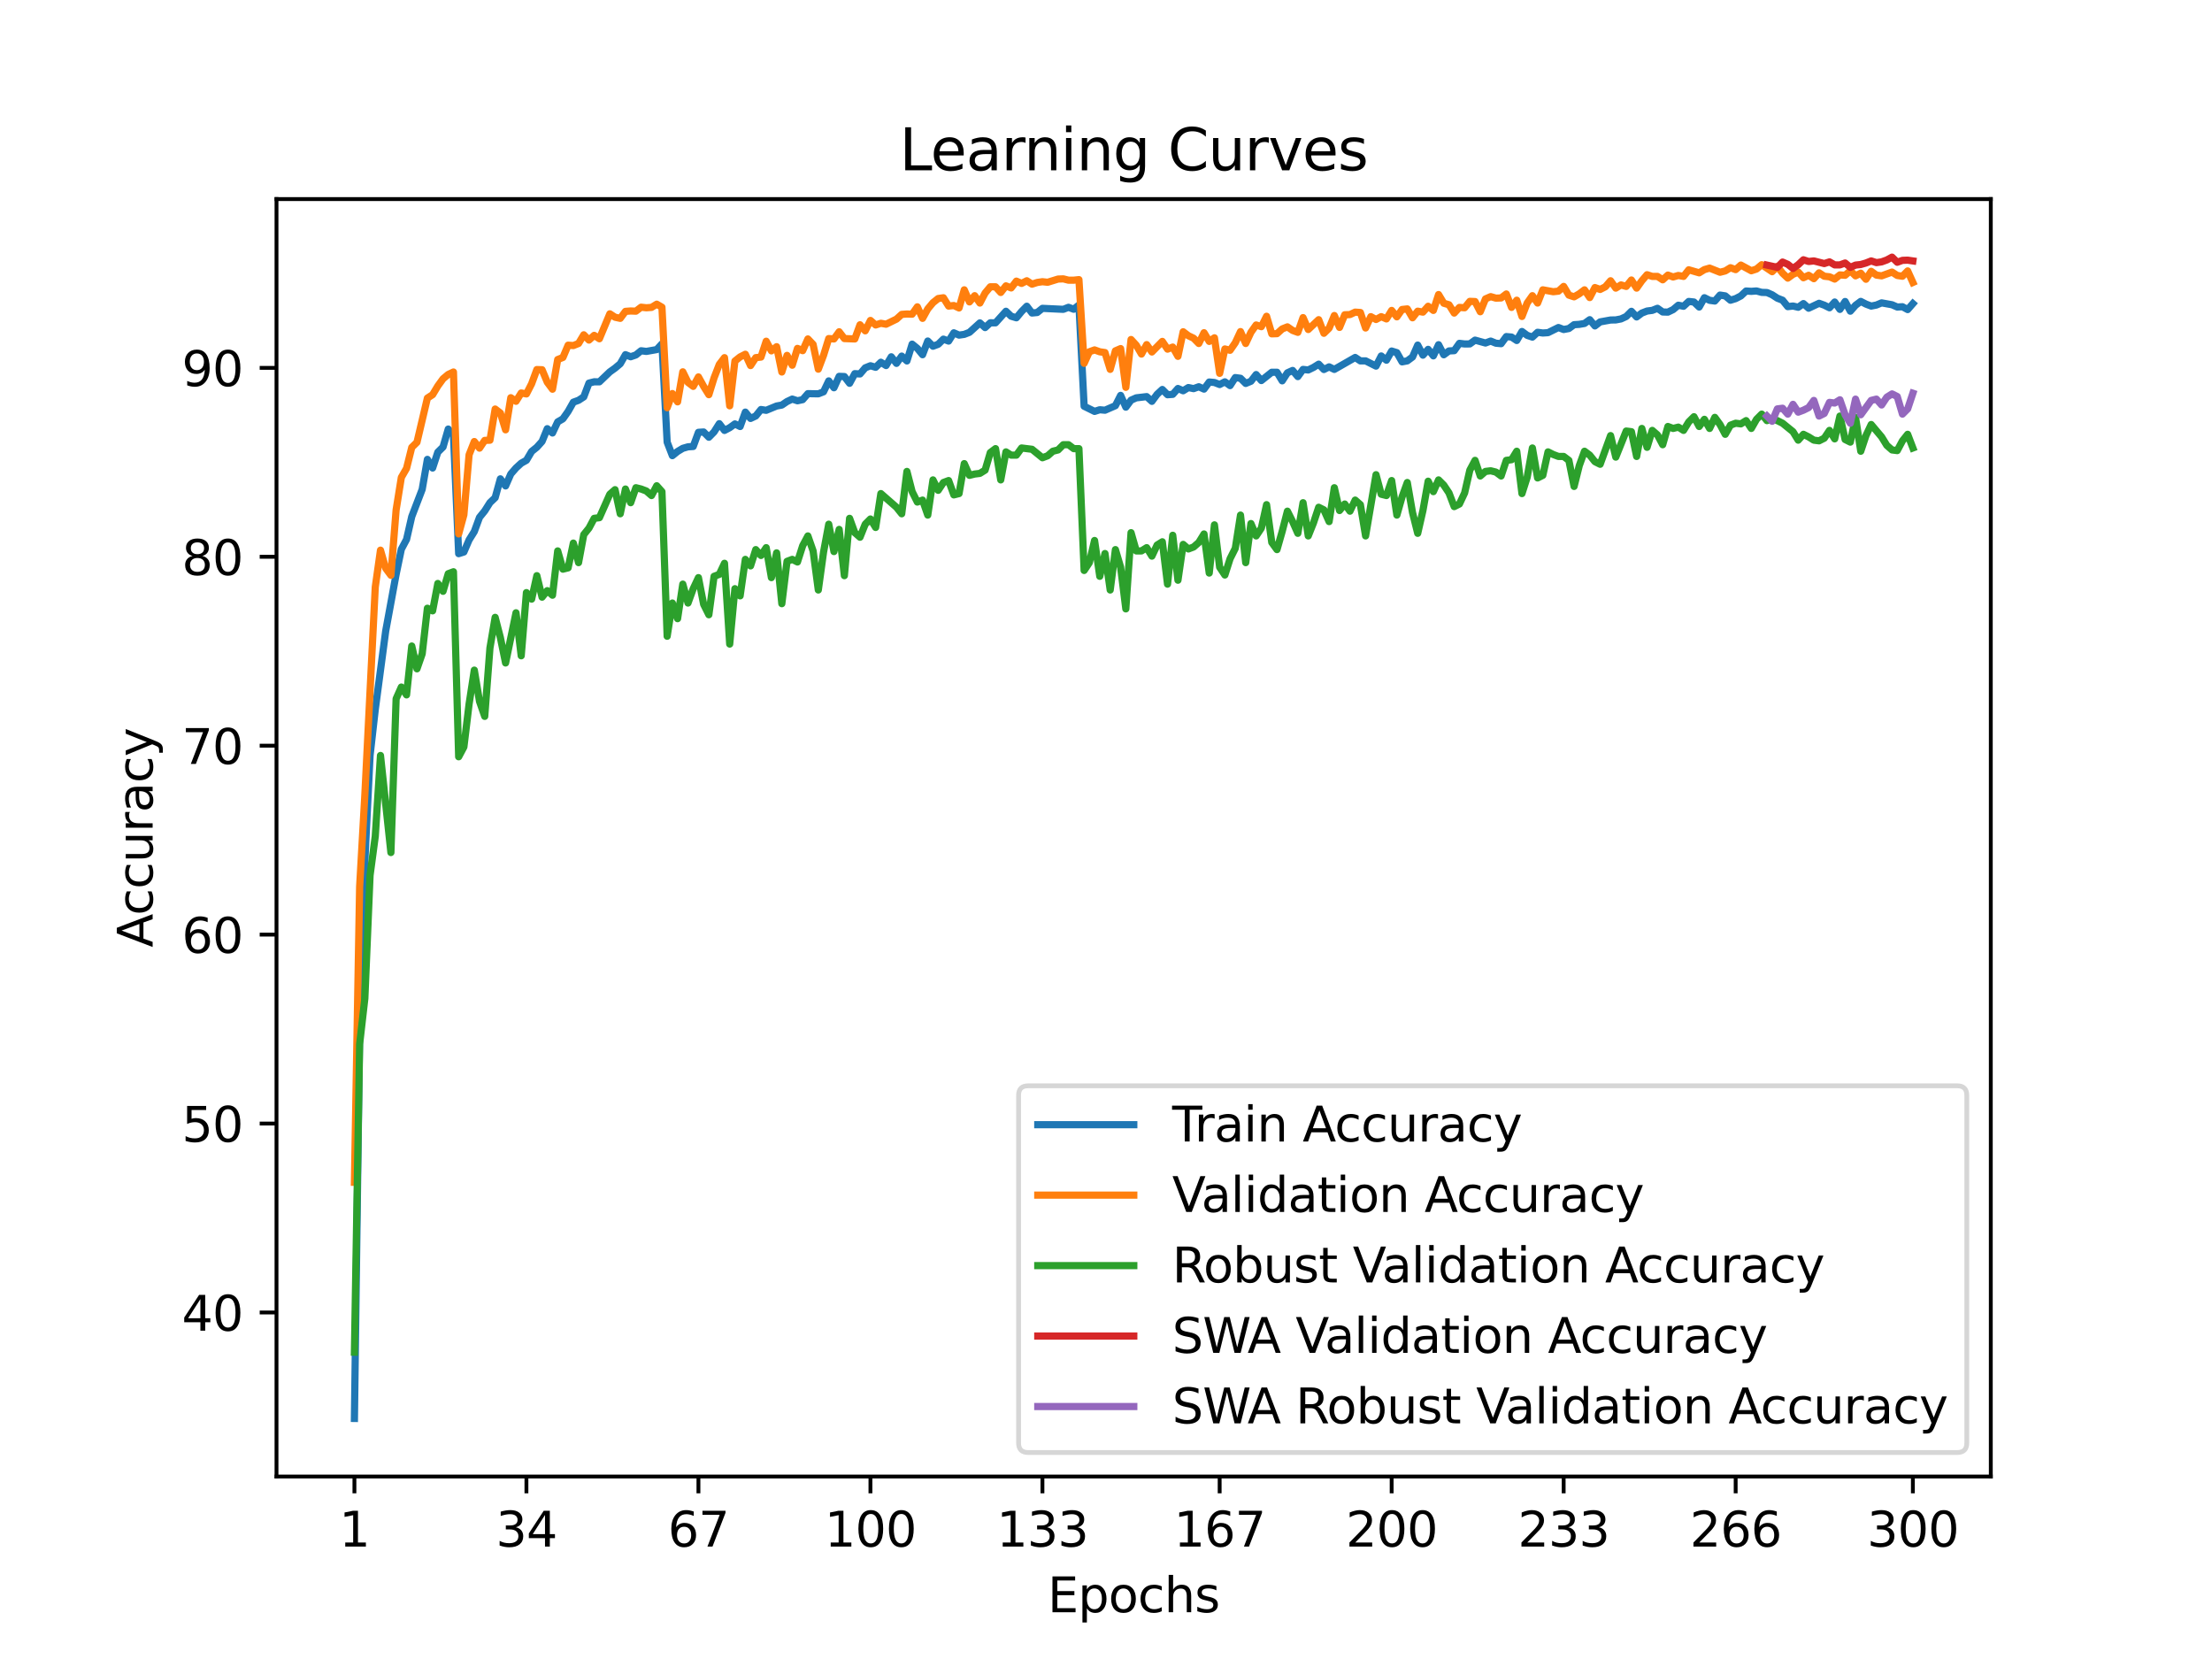 <?xml version="1.0" encoding="utf-8" standalone="no"?>
<!DOCTYPE svg PUBLIC "-//W3C//DTD SVG 1.1//EN"
  "http://www.w3.org/Graphics/SVG/1.1/DTD/svg11.dtd">
<svg xmlns:xlink="http://www.w3.org/1999/xlink" width="460.8pt" height="345.6pt" viewBox="0 0 460.8 345.6" xmlns="http://www.w3.org/2000/svg" version="1.1">
 <defs>
  <style type="text/css">*{stroke-linejoin: round; stroke-linecap: butt}</style>
 </defs>
 <g id="figure_1">
  <g id="patch_1">
   <path d="M 0 345.6 
L 460.8 345.6 
L 460.8 0 
L 0 0 
z
" style="fill: #ffffff"/>
  </g>
  <g id="axes_1">
   <g id="patch_2">
    <path d="M 57.6 307.584 
L 414.72 307.584 
L 414.72 41.472 
L 57.6 41.472 
z
" style="fill: #ffffff"/>
   </g>
   <g id="matplotlib.axis_1">
    <g id="xtick_1">
     <g id="line2d_1">
      <defs>
       <path id="m112cf4b54e" d="M 0 0 
L 0 3.5 
" style="stroke: #000000; stroke-width: 0.8"/>
      </defs>
      <g>
       <use xlink:href="#m112cf4b54e" x="73.833" y="307.584" style="stroke: #000000; stroke-width: 0.8"/>
      </g>
     </g>
     <g id="text_1">
      <!-- 1 -->
      <g transform="translate(70.651 322.182) scale(0.1 -0.1)">
       <defs>
        <path id="DejaVuSans-31" d="M 794 531 
L 1825 531 
L 1825 4091 
L 703 3866 
L 703 4441 
L 1819 4666 
L 2450 4666 
L 2450 531 
L 3481 531 
L 3481 0 
L 794 0 
L 794 531 
z
" transform="scale(0.016)"/>
       </defs>
       <use xlink:href="#DejaVuSans-31"/>
      </g>
     </g>
    </g>
    <g id="xtick_2">
     <g id="line2d_2">
      <g>
       <use xlink:href="#m112cf4b54e" x="109.664" y="307.584" style="stroke: #000000; stroke-width: 0.8"/>
      </g>
     </g>
     <g id="text_2">
      <!-- 34 -->
      <g transform="translate(103.302 322.182) scale(0.1 -0.1)">
       <defs>
        <path id="DejaVuSans-33" d="M 2597 2516 
Q 3050 2419 3304 2112 
Q 3559 1806 3559 1356 
Q 3559 666 3084 287 
Q 2609 -91 1734 -91 
Q 1441 -91 1130 -33 
Q 819 25 488 141 
L 488 750 
Q 750 597 1062 519 
Q 1375 441 1716 441 
Q 2309 441 2620 675 
Q 2931 909 2931 1356 
Q 2931 1769 2642 2001 
Q 2353 2234 1838 2234 
L 1294 2234 
L 1294 2753 
L 1863 2753 
Q 2328 2753 2575 2939 
Q 2822 3125 2822 3475 
Q 2822 3834 2567 4026 
Q 2313 4219 1838 4219 
Q 1578 4219 1281 4162 
Q 984 4106 628 3988 
L 628 4550 
Q 988 4650 1302 4700 
Q 1616 4750 1894 4750 
Q 2613 4750 3031 4423 
Q 3450 4097 3450 3541 
Q 3450 3153 3228 2886 
Q 3006 2619 2597 2516 
z
" transform="scale(0.016)"/>
        <path id="DejaVuSans-34" d="M 2419 4116 
L 825 1625 
L 2419 1625 
L 2419 4116 
z
M 2253 4666 
L 3047 4666 
L 3047 1625 
L 3713 1625 
L 3713 1100 
L 3047 1100 
L 3047 0 
L 2419 0 
L 2419 1100 
L 313 1100 
L 313 1709 
L 2253 4666 
z
" transform="scale(0.016)"/>
       </defs>
       <use xlink:href="#DejaVuSans-33"/>
       <use xlink:href="#DejaVuSans-34" x="63.623"/>
      </g>
     </g>
    </g>
    <g id="xtick_3">
     <g id="line2d_3">
      <g>
       <use xlink:href="#m112cf4b54e" x="145.496" y="307.584" style="stroke: #000000; stroke-width: 0.8"/>
      </g>
     </g>
     <g id="text_3">
      <!-- 67 -->
      <g transform="translate(139.133 322.182) scale(0.1 -0.1)">
       <defs>
        <path id="DejaVuSans-36" d="M 2113 2584 
Q 1688 2584 1439 2293 
Q 1191 2003 1191 1497 
Q 1191 994 1439 701 
Q 1688 409 2113 409 
Q 2538 409 2786 701 
Q 3034 994 3034 1497 
Q 3034 2003 2786 2293 
Q 2538 2584 2113 2584 
z
M 3366 4563 
L 3366 3988 
Q 3128 4100 2886 4159 
Q 2644 4219 2406 4219 
Q 1781 4219 1451 3797 
Q 1122 3375 1075 2522 
Q 1259 2794 1537 2939 
Q 1816 3084 2150 3084 
Q 2853 3084 3261 2657 
Q 3669 2231 3669 1497 
Q 3669 778 3244 343 
Q 2819 -91 2113 -91 
Q 1303 -91 875 529 
Q 447 1150 447 2328 
Q 447 3434 972 4092 
Q 1497 4750 2381 4750 
Q 2619 4750 2861 4703 
Q 3103 4656 3366 4563 
z
" transform="scale(0.016)"/>
        <path id="DejaVuSans-37" d="M 525 4666 
L 3525 4666 
L 3525 4397 
L 1831 0 
L 1172 0 
L 2766 4134 
L 525 4134 
L 525 4666 
z
" transform="scale(0.016)"/>
       </defs>
       <use xlink:href="#DejaVuSans-36"/>
       <use xlink:href="#DejaVuSans-37" x="63.623"/>
      </g>
     </g>
    </g>
    <g id="xtick_4">
     <g id="line2d_4">
      <g>
       <use xlink:href="#m112cf4b54e" x="181.327" y="307.584" style="stroke: #000000; stroke-width: 0.8"/>
      </g>
     </g>
     <g id="text_4">
      <!-- 100 -->
      <g transform="translate(171.783 322.182) scale(0.1 -0.1)">
       <defs>
        <path id="DejaVuSans-30" d="M 2034 4250 
Q 1547 4250 1301 3770 
Q 1056 3291 1056 2328 
Q 1056 1369 1301 889 
Q 1547 409 2034 409 
Q 2525 409 2770 889 
Q 3016 1369 3016 2328 
Q 3016 3291 2770 3770 
Q 2525 4250 2034 4250 
z
M 2034 4750 
Q 2819 4750 3233 4129 
Q 3647 3509 3647 2328 
Q 3647 1150 3233 529 
Q 2819 -91 2034 -91 
Q 1250 -91 836 529 
Q 422 1150 422 2328 
Q 422 3509 836 4129 
Q 1250 4750 2034 4750 
z
" transform="scale(0.016)"/>
       </defs>
       <use xlink:href="#DejaVuSans-31"/>
       <use xlink:href="#DejaVuSans-30" x="63.623"/>
       <use xlink:href="#DejaVuSans-30" x="127.246"/>
      </g>
     </g>
    </g>
    <g id="xtick_5">
     <g id="line2d_5">
      <g>
       <use xlink:href="#m112cf4b54e" x="217.158" y="307.584" style="stroke: #000000; stroke-width: 0.8"/>
      </g>
     </g>
     <g id="text_5">
      <!-- 133 -->
      <g transform="translate(207.615 322.182) scale(0.1 -0.1)">
       <use xlink:href="#DejaVuSans-31"/>
       <use xlink:href="#DejaVuSans-33" x="63.623"/>
       <use xlink:href="#DejaVuSans-33" x="127.246"/>
      </g>
     </g>
    </g>
    <g id="xtick_6">
     <g id="line2d_6">
      <g>
       <use xlink:href="#m112cf4b54e" x="254.076" y="307.584" style="stroke: #000000; stroke-width: 0.8"/>
      </g>
     </g>
     <g id="text_6">
      <!-- 167 -->
      <g transform="translate(244.532 322.182) scale(0.1 -0.1)">
       <use xlink:href="#DejaVuSans-31"/>
       <use xlink:href="#DejaVuSans-36" x="63.623"/>
       <use xlink:href="#DejaVuSans-37" x="127.246"/>
      </g>
     </g>
    </g>
    <g id="xtick_7">
     <g id="line2d_7">
      <g>
       <use xlink:href="#m112cf4b54e" x="289.907" y="307.584" style="stroke: #000000; stroke-width: 0.8"/>
      </g>
     </g>
     <g id="text_7">
      <!-- 200 -->
      <g transform="translate(280.363 322.182) scale(0.1 -0.1)">
       <defs>
        <path id="DejaVuSans-32" d="M 1228 531 
L 3431 531 
L 3431 0 
L 469 0 
L 469 531 
Q 828 903 1448 1529 
Q 2069 2156 2228 2338 
Q 2531 2678 2651 2914 
Q 2772 3150 2772 3378 
Q 2772 3750 2511 3984 
Q 2250 4219 1831 4219 
Q 1534 4219 1204 4116 
Q 875 4013 500 3803 
L 500 4441 
Q 881 4594 1212 4672 
Q 1544 4750 1819 4750 
Q 2544 4750 2975 4387 
Q 3406 4025 3406 3419 
Q 3406 3131 3298 2873 
Q 3191 2616 2906 2266 
Q 2828 2175 2409 1742 
Q 1991 1309 1228 531 
z
" transform="scale(0.016)"/>
       </defs>
       <use xlink:href="#DejaVuSans-32"/>
       <use xlink:href="#DejaVuSans-30" x="63.623"/>
       <use xlink:href="#DejaVuSans-30" x="127.246"/>
      </g>
     </g>
    </g>
    <g id="xtick_8">
     <g id="line2d_8">
      <g>
       <use xlink:href="#m112cf4b54e" x="325.739" y="307.584" style="stroke: #000000; stroke-width: 0.8"/>
      </g>
     </g>
     <g id="text_8">
      <!-- 233 -->
      <g transform="translate(316.195 322.182) scale(0.1 -0.1)">
       <use xlink:href="#DejaVuSans-32"/>
       <use xlink:href="#DejaVuSans-33" x="63.623"/>
       <use xlink:href="#DejaVuSans-33" x="127.246"/>
      </g>
     </g>
    </g>
    <g id="xtick_9">
     <g id="line2d_9">
      <g>
       <use xlink:href="#m112cf4b54e" x="361.57" y="307.584" style="stroke: #000000; stroke-width: 0.8"/>
      </g>
     </g>
     <g id="text_9">
      <!-- 266 -->
      <g transform="translate(352.026 322.182) scale(0.1 -0.1)">
       <use xlink:href="#DejaVuSans-32"/>
       <use xlink:href="#DejaVuSans-36" x="63.623"/>
       <use xlink:href="#DejaVuSans-36" x="127.246"/>
      </g>
     </g>
    </g>
    <g id="xtick_10">
     <g id="line2d_10">
      <g>
       <use xlink:href="#m112cf4b54e" x="398.487" y="307.584" style="stroke: #000000; stroke-width: 0.8"/>
      </g>
     </g>
     <g id="text_10">
      <!-- 300 -->
      <g transform="translate(388.944 322.182) scale(0.1 -0.1)">
       <use xlink:href="#DejaVuSans-33"/>
       <use xlink:href="#DejaVuSans-30" x="63.623"/>
       <use xlink:href="#DejaVuSans-30" x="127.246"/>
      </g>
     </g>
    </g>
    <g id="text_11">
     <!-- Epochs -->
     <g transform="translate(218.244 335.861) scale(0.1 -0.1)">
      <defs>
       <path id="DejaVuSans-45" d="M 628 4666 
L 3578 4666 
L 3578 4134 
L 1259 4134 
L 1259 2753 
L 3481 2753 
L 3481 2222 
L 1259 2222 
L 1259 531 
L 3634 531 
L 3634 0 
L 628 0 
L 628 4666 
z
" transform="scale(0.016)"/>
       <path id="DejaVuSans-70" d="M 1159 525 
L 1159 -1331 
L 581 -1331 
L 581 3500 
L 1159 3500 
L 1159 2969 
Q 1341 3281 1617 3432 
Q 1894 3584 2278 3584 
Q 2916 3584 3314 3078 
Q 3713 2572 3713 1747 
Q 3713 922 3314 415 
Q 2916 -91 2278 -91 
Q 1894 -91 1617 61 
Q 1341 213 1159 525 
z
M 3116 1747 
Q 3116 2381 2855 2742 
Q 2594 3103 2138 3103 
Q 1681 3103 1420 2742 
Q 1159 2381 1159 1747 
Q 1159 1113 1420 752 
Q 1681 391 2138 391 
Q 2594 391 2855 752 
Q 3116 1113 3116 1747 
z
" transform="scale(0.016)"/>
       <path id="DejaVuSans-6f" d="M 1959 3097 
Q 1497 3097 1228 2736 
Q 959 2375 959 1747 
Q 959 1119 1226 758 
Q 1494 397 1959 397 
Q 2419 397 2687 759 
Q 2956 1122 2956 1747 
Q 2956 2369 2687 2733 
Q 2419 3097 1959 3097 
z
M 1959 3584 
Q 2709 3584 3137 3096 
Q 3566 2609 3566 1747 
Q 3566 888 3137 398 
Q 2709 -91 1959 -91 
Q 1206 -91 779 398 
Q 353 888 353 1747 
Q 353 2609 779 3096 
Q 1206 3584 1959 3584 
z
" transform="scale(0.016)"/>
       <path id="DejaVuSans-63" d="M 3122 3366 
L 3122 2828 
Q 2878 2963 2633 3030 
Q 2388 3097 2138 3097 
Q 1578 3097 1268 2742 
Q 959 2388 959 1747 
Q 959 1106 1268 751 
Q 1578 397 2138 397 
Q 2388 397 2633 464 
Q 2878 531 3122 666 
L 3122 134 
Q 2881 22 2623 -34 
Q 2366 -91 2075 -91 
Q 1284 -91 818 406 
Q 353 903 353 1747 
Q 353 2603 823 3093 
Q 1294 3584 2113 3584 
Q 2378 3584 2631 3529 
Q 2884 3475 3122 3366 
z
" transform="scale(0.016)"/>
       <path id="DejaVuSans-68" d="M 3513 2113 
L 3513 0 
L 2938 0 
L 2938 2094 
Q 2938 2591 2744 2837 
Q 2550 3084 2163 3084 
Q 1697 3084 1428 2787 
Q 1159 2491 1159 1978 
L 1159 0 
L 581 0 
L 581 4863 
L 1159 4863 
L 1159 2956 
Q 1366 3272 1645 3428 
Q 1925 3584 2291 3584 
Q 2894 3584 3203 3211 
Q 3513 2838 3513 2113 
z
" transform="scale(0.016)"/>
       <path id="DejaVuSans-73" d="M 2834 3397 
L 2834 2853 
Q 2591 2978 2328 3040 
Q 2066 3103 1784 3103 
Q 1356 3103 1142 2972 
Q 928 2841 928 2578 
Q 928 2378 1081 2264 
Q 1234 2150 1697 2047 
L 1894 2003 
Q 2506 1872 2764 1633 
Q 3022 1394 3022 966 
Q 3022 478 2636 193 
Q 2250 -91 1575 -91 
Q 1294 -91 989 -36 
Q 684 19 347 128 
L 347 722 
Q 666 556 975 473 
Q 1284 391 1588 391 
Q 1994 391 2212 530 
Q 2431 669 2431 922 
Q 2431 1156 2273 1281 
Q 2116 1406 1581 1522 
L 1381 1569 
Q 847 1681 609 1914 
Q 372 2147 372 2553 
Q 372 3047 722 3315 
Q 1072 3584 1716 3584 
Q 2034 3584 2315 3537 
Q 2597 3491 2834 3397 
z
" transform="scale(0.016)"/>
      </defs>
      <use xlink:href="#DejaVuSans-45"/>
      <use xlink:href="#DejaVuSans-70" x="63.184"/>
      <use xlink:href="#DejaVuSans-6f" x="126.66"/>
      <use xlink:href="#DejaVuSans-63" x="187.842"/>
      <use xlink:href="#DejaVuSans-68" x="242.822"/>
      <use xlink:href="#DejaVuSans-73" x="306.201"/>
     </g>
    </g>
   </g>
   <g id="matplotlib.axis_2">
    <g id="ytick_1">
     <g id="line2d_11">
      <defs>
       <path id="m1702aba548" d="M 0 0 
L -3.5 0 
" style="stroke: #000000; stroke-width: 0.8"/>
      </defs>
      <g>
       <use xlink:href="#m1702aba548" x="57.6" y="273.409" style="stroke: #000000; stroke-width: 0.8"/>
      </g>
     </g>
     <g id="text_12">
      <!-- 40 -->
      <g transform="translate(37.875 277.209) scale(0.1 -0.1)">
       <use xlink:href="#DejaVuSans-34"/>
       <use xlink:href="#DejaVuSans-30" x="63.623"/>
      </g>
     </g>
    </g>
    <g id="ytick_2">
     <g id="line2d_12">
      <g>
       <use xlink:href="#m1702aba548" x="57.6" y="234.054" style="stroke: #000000; stroke-width: 0.8"/>
      </g>
     </g>
     <g id="text_13">
      <!-- 50 -->
      <g transform="translate(37.875 237.853) scale(0.1 -0.1)">
       <defs>
        <path id="DejaVuSans-35" d="M 691 4666 
L 3169 4666 
L 3169 4134 
L 1269 4134 
L 1269 2991 
Q 1406 3038 1543 3061 
Q 1681 3084 1819 3084 
Q 2600 3084 3056 2656 
Q 3513 2228 3513 1497 
Q 3513 744 3044 326 
Q 2575 -91 1722 -91 
Q 1428 -91 1123 -41 
Q 819 9 494 109 
L 494 744 
Q 775 591 1075 516 
Q 1375 441 1709 441 
Q 2250 441 2565 725 
Q 2881 1009 2881 1497 
Q 2881 1984 2565 2268 
Q 2250 2553 1709 2553 
Q 1456 2553 1204 2497 
Q 953 2441 691 2322 
L 691 4666 
z
" transform="scale(0.016)"/>
       </defs>
       <use xlink:href="#DejaVuSans-35"/>
       <use xlink:href="#DejaVuSans-30" x="63.623"/>
      </g>
     </g>
    </g>
    <g id="ytick_3">
     <g id="line2d_13">
      <g>
       <use xlink:href="#m1702aba548" x="57.6" y="194.698" style="stroke: #000000; stroke-width: 0.8"/>
      </g>
     </g>
     <g id="text_14">
      <!-- 60 -->
      <g transform="translate(37.875 198.497) scale(0.1 -0.1)">
       <use xlink:href="#DejaVuSans-36"/>
       <use xlink:href="#DejaVuSans-30" x="63.623"/>
      </g>
     </g>
    </g>
    <g id="ytick_4">
     <g id="line2d_14">
      <g>
       <use xlink:href="#m1702aba548" x="57.6" y="155.342" style="stroke: #000000; stroke-width: 0.8"/>
      </g>
     </g>
     <g id="text_15">
      <!-- 70 -->
      <g transform="translate(37.875 159.141) scale(0.1 -0.1)">
       <use xlink:href="#DejaVuSans-37"/>
       <use xlink:href="#DejaVuSans-30" x="63.623"/>
      </g>
     </g>
    </g>
    <g id="ytick_5">
     <g id="line2d_15">
      <g>
       <use xlink:href="#m1702aba548" x="57.6" y="115.986" style="stroke: #000000; stroke-width: 0.8"/>
      </g>
     </g>
     <g id="text_16">
      <!-- 80 -->
      <g transform="translate(37.875 119.785) scale(0.1 -0.1)">
       <defs>
        <path id="DejaVuSans-38" d="M 2034 2216 
Q 1584 2216 1326 1975 
Q 1069 1734 1069 1313 
Q 1069 891 1326 650 
Q 1584 409 2034 409 
Q 2484 409 2743 651 
Q 3003 894 3003 1313 
Q 3003 1734 2745 1975 
Q 2488 2216 2034 2216 
z
M 1403 2484 
Q 997 2584 770 2862 
Q 544 3141 544 3541 
Q 544 4100 942 4425 
Q 1341 4750 2034 4750 
Q 2731 4750 3128 4425 
Q 3525 4100 3525 3541 
Q 3525 3141 3298 2862 
Q 3072 2584 2669 2484 
Q 3125 2378 3379 2068 
Q 3634 1759 3634 1313 
Q 3634 634 3220 271 
Q 2806 -91 2034 -91 
Q 1263 -91 848 271 
Q 434 634 434 1313 
Q 434 1759 690 2068 
Q 947 2378 1403 2484 
z
M 1172 3481 
Q 1172 3119 1398 2916 
Q 1625 2713 2034 2713 
Q 2441 2713 2670 2916 
Q 2900 3119 2900 3481 
Q 2900 3844 2670 4047 
Q 2441 4250 2034 4250 
Q 1625 4250 1398 4047 
Q 1172 3844 1172 3481 
z
" transform="scale(0.016)"/>
       </defs>
       <use xlink:href="#DejaVuSans-38"/>
       <use xlink:href="#DejaVuSans-30" x="63.623"/>
      </g>
     </g>
    </g>
    <g id="ytick_6">
     <g id="line2d_16">
      <g>
       <use xlink:href="#m1702aba548" x="57.6" y="76.63" style="stroke: #000000; stroke-width: 0.8"/>
      </g>
     </g>
     <g id="text_17">
      <!-- 90 -->
      <g transform="translate(37.875 80.43) scale(0.1 -0.1)">
       <defs>
        <path id="DejaVuSans-39" d="M 703 97 
L 703 672 
Q 941 559 1184 500 
Q 1428 441 1663 441 
Q 2288 441 2617 861 
Q 2947 1281 2994 2138 
Q 2813 1869 2534 1725 
Q 2256 1581 1919 1581 
Q 1219 1581 811 2004 
Q 403 2428 403 3163 
Q 403 3881 828 4315 
Q 1253 4750 1959 4750 
Q 2769 4750 3195 4129 
Q 3622 3509 3622 2328 
Q 3622 1225 3098 567 
Q 2575 -91 1691 -91 
Q 1453 -91 1209 -44 
Q 966 3 703 97 
z
M 1959 2075 
Q 2384 2075 2632 2365 
Q 2881 2656 2881 3163 
Q 2881 3666 2632 3958 
Q 2384 4250 1959 4250 
Q 1534 4250 1286 3958 
Q 1038 3666 1038 3163 
Q 1038 2656 1286 2365 
Q 1534 2075 1959 2075 
z
" transform="scale(0.016)"/>
       </defs>
       <use xlink:href="#DejaVuSans-39"/>
       <use xlink:href="#DejaVuSans-30" x="63.623"/>
      </g>
     </g>
    </g>
    <g id="text_18">
     <!-- Accuracy -->
     <g transform="translate(31.795 197.356) rotate(-90) scale(0.1 -0.1)">
      <defs>
       <path id="DejaVuSans-41" d="M 2188 4044 
L 1331 1722 
L 3047 1722 
L 2188 4044 
z
M 1831 4666 
L 2547 4666 
L 4325 0 
L 3669 0 
L 3244 1197 
L 1141 1197 
L 716 0 
L 50 0 
L 1831 4666 
z
" transform="scale(0.016)"/>
       <path id="DejaVuSans-75" d="M 544 1381 
L 544 3500 
L 1119 3500 
L 1119 1403 
Q 1119 906 1312 657 
Q 1506 409 1894 409 
Q 2359 409 2629 706 
Q 2900 1003 2900 1516 
L 2900 3500 
L 3475 3500 
L 3475 0 
L 2900 0 
L 2900 538 
Q 2691 219 2414 64 
Q 2138 -91 1772 -91 
Q 1169 -91 856 284 
Q 544 659 544 1381 
z
M 1991 3584 
L 1991 3584 
z
" transform="scale(0.016)"/>
       <path id="DejaVuSans-72" d="M 2631 2963 
Q 2534 3019 2420 3045 
Q 2306 3072 2169 3072 
Q 1681 3072 1420 2755 
Q 1159 2438 1159 1844 
L 1159 0 
L 581 0 
L 581 3500 
L 1159 3500 
L 1159 2956 
Q 1341 3275 1631 3429 
Q 1922 3584 2338 3584 
Q 2397 3584 2469 3576 
Q 2541 3569 2628 3553 
L 2631 2963 
z
" transform="scale(0.016)"/>
       <path id="DejaVuSans-61" d="M 2194 1759 
Q 1497 1759 1228 1600 
Q 959 1441 959 1056 
Q 959 750 1161 570 
Q 1363 391 1709 391 
Q 2188 391 2477 730 
Q 2766 1069 2766 1631 
L 2766 1759 
L 2194 1759 
z
M 3341 1997 
L 3341 0 
L 2766 0 
L 2766 531 
Q 2569 213 2275 61 
Q 1981 -91 1556 -91 
Q 1019 -91 701 211 
Q 384 513 384 1019 
Q 384 1609 779 1909 
Q 1175 2209 1959 2209 
L 2766 2209 
L 2766 2266 
Q 2766 2663 2505 2880 
Q 2244 3097 1772 3097 
Q 1472 3097 1187 3025 
Q 903 2953 641 2809 
L 641 3341 
Q 956 3463 1253 3523 
Q 1550 3584 1831 3584 
Q 2591 3584 2966 3190 
Q 3341 2797 3341 1997 
z
" transform="scale(0.016)"/>
       <path id="DejaVuSans-79" d="M 2059 -325 
Q 1816 -950 1584 -1140 
Q 1353 -1331 966 -1331 
L 506 -1331 
L 506 -850 
L 844 -850 
Q 1081 -850 1212 -737 
Q 1344 -625 1503 -206 
L 1606 56 
L 191 3500 
L 800 3500 
L 1894 763 
L 2988 3500 
L 3597 3500 
L 2059 -325 
z
" transform="scale(0.016)"/>
      </defs>
      <use xlink:href="#DejaVuSans-41"/>
      <use xlink:href="#DejaVuSans-63" x="66.658"/>
      <use xlink:href="#DejaVuSans-63" x="121.639"/>
      <use xlink:href="#DejaVuSans-75" x="176.619"/>
      <use xlink:href="#DejaVuSans-72" x="239.998"/>
      <use xlink:href="#DejaVuSans-61" x="281.111"/>
      <use xlink:href="#DejaVuSans-63" x="342.391"/>
      <use xlink:href="#DejaVuSans-79" x="397.371"/>
     </g>
    </g>
   </g>
   <g id="line2d_17">
    <path d="M 73.833 295.488 
L 74.919 214.425 
L 76.004 179.408 
L 77.09 157.379 
L 78.176 147.786 
L 80.348 131.453 
L 82.519 119.637 
L 83.605 114.412 
L 84.691 112.375 
L 85.777 107.613 
L 87.948 101.946 
L 89.034 95.698 
L 90.12 97.499 
L 91.206 94.193 
L 92.291 93.121 
L 93.377 89.382 
L 94.463 90.661 
L 95.549 115.337 
L 96.635 114.993 
L 97.72 112.474 
L 98.806 110.732 
L 99.892 107.771 
L 100.978 106.433 
L 102.064 104.711 
L 103.149 103.678 
L 104.235 99.752 
L 105.321 101.228 
L 106.407 98.739 
L 107.493 97.489 
L 108.578 96.495 
L 109.664 95.885 
L 110.75 94.045 
L 111.836 93.17 
L 112.922 91.96 
L 114.007 89.303 
L 115.093 90.198 
L 116.179 87.886 
L 117.265 87.247 
L 118.351 85.702 
L 119.436 83.783 
L 120.522 83.39 
L 121.608 82.681 
L 122.694 79.808 
L 123.78 79.533 
L 124.865 79.543 
L 127.037 77.467 
L 128.123 76.69 
L 129.209 75.775 
L 130.294 73.885 
L 131.38 74.318 
L 132.466 73.944 
L 133.552 73.069 
L 134.638 73.207 
L 136.809 72.823 
L 137.895 71.632 
L 138.981 92.107 
L 140.067 94.921 
L 141.152 94.045 
L 142.238 93.396 
L 143.324 93.081 
L 144.41 93.012 
L 145.496 90.061 
L 146.581 89.992 
L 147.667 91.084 
L 148.753 89.982 
L 149.839 88.26 
L 150.925 89.667 
L 152.01 89.096 
L 153.096 88.309 
L 154.182 88.85 
L 155.268 85.85 
L 156.354 87.168 
L 157.439 86.656 
L 158.525 85.308 
L 159.611 85.476 
L 161.783 84.58 
L 162.868 84.384 
L 163.954 83.646 
L 165.04 83.134 
L 166.126 83.488 
L 167.212 83.252 
L 168.297 82.003 
L 170.469 82.042 
L 171.555 81.619 
L 172.641 79.346 
L 173.726 80.773 
L 174.812 78.401 
L 175.898 78.441 
L 176.984 79.848 
L 178.07 77.841 
L 179.155 77.9 
L 180.241 76.63 
L 181.327 76.188 
L 182.413 76.512 
L 183.499 75.46 
L 184.584 76.148 
L 185.67 74.328 
L 186.756 75.696 
L 187.842 74.181 
L 188.928 75.194 
L 190.013 71.691 
L 191.099 72.577 
L 192.185 73.895 
L 193.271 71.042 
L 194.357 72.124 
L 195.442 71.721 
L 196.528 70.648 
L 197.614 71.052 
L 198.7 69.33 
L 199.786 69.812 
L 200.871 69.655 
L 201.957 69.232 
L 204.129 67.264 
L 205.215 68.238 
L 206.3 67.244 
L 207.386 67.254 
L 209.558 64.843 
L 210.644 65.877 
L 211.729 66.201 
L 212.815 64.893 
L 213.901 63.791 
L 214.987 65.207 
L 216.073 65.099 
L 217.158 64.233 
L 221.502 64.44 
L 222.587 64.017 
L 223.673 64.42 
L 224.759 63.545 
L 225.845 84.63 
L 228.016 85.702 
L 229.102 85.358 
L 230.188 85.456 
L 232.36 84.511 
L 233.445 82.367 
L 234.531 84.816 
L 235.617 83.36 
L 236.703 82.878 
L 238.875 82.622 
L 239.96 83.606 
L 241.046 82.14 
L 242.132 81.137 
L 243.218 82.229 
L 244.304 82.15 
L 245.389 80.93 
L 246.475 81.402 
L 247.561 80.733 
L 248.647 80.96 
L 249.733 80.566 
L 250.818 81.058 
L 251.904 79.582 
L 252.99 79.681 
L 254.076 80.104 
L 255.162 79.543 
L 256.247 80.33 
L 257.333 78.657 
L 258.419 78.805 
L 259.505 79.877 
L 260.591 79.425 
L 261.676 78.028 
L 262.762 79.277 
L 264.934 77.546 
L 266.02 77.546 
L 267.105 79.336 
L 268.191 77.664 
L 269.277 77.172 
L 270.363 78.451 
L 271.449 76.955 
L 272.534 77.073 
L 273.62 76.542 
L 274.706 75.863 
L 275.792 76.975 
L 276.878 76.424 
L 277.963 76.955 
L 282.307 74.466 
L 283.392 75.184 
L 284.478 75.174 
L 286.65 76.266 
L 287.736 74.151 
L 288.821 75.037 
L 289.907 73.128 
L 290.993 73.462 
L 292.079 75.381 
L 293.165 75.174 
L 294.25 74.368 
L 295.336 71.888 
L 296.422 73.984 
L 297.508 72.774 
L 298.594 74.131 
L 299.679 71.809 
L 300.765 73.905 
L 301.851 73.108 
L 302.937 73.049 
L 304.023 71.524 
L 305.108 71.652 
L 306.194 71.642 
L 307.28 70.855 
L 309.452 71.455 
L 310.537 71.052 
L 311.623 71.495 
L 312.709 71.593 
L 313.795 70.117 
L 314.881 70.215 
L 315.966 70.934 
L 317.052 69.055 
L 318.138 69.861 
L 319.224 70.225 
L 320.31 69.222 
L 321.395 69.369 
L 322.481 69.3 
L 324.653 68.228 
L 325.739 68.641 
L 326.824 68.435 
L 327.91 67.638 
L 328.996 67.569 
L 330.082 67.382 
L 331.168 66.595 
L 332.253 67.894 
L 333.339 67.057 
L 335.511 66.664 
L 336.597 66.644 
L 337.682 66.437 
L 338.768 65.936 
L 339.854 64.853 
L 340.94 66.024 
L 342.026 65.217 
L 343.111 64.794 
L 344.197 64.656 
L 345.283 64.224 
L 346.369 64.991 
L 347.455 65.021 
L 348.54 64.499 
L 349.626 63.584 
L 350.712 63.801 
L 351.798 62.797 
L 352.884 62.915 
L 353.969 63.958 
L 355.055 62.02 
L 356.141 62.561 
L 357.227 62.708 
L 358.313 61.469 
L 359.398 61.636 
L 360.484 62.541 
L 361.57 62.207 
L 362.656 61.646 
L 363.742 60.623 
L 364.827 60.691 
L 365.913 60.613 
L 366.999 60.908 
L 368.085 60.937 
L 369.171 61.41 
L 370.256 62.118 
L 371.342 62.541 
L 372.428 63.879 
L 373.514 63.751 
L 374.6 64.007 
L 375.685 63.24 
L 376.771 64.204 
L 378.943 63.181 
L 380.029 63.574 
L 381.114 64.115 
L 382.2 62.915 
L 383.286 64.45 
L 384.372 62.807 
L 385.458 64.824 
L 386.543 63.594 
L 387.629 62.787 
L 388.715 63.348 
L 389.801 63.761 
L 390.887 63.545 
L 391.972 63.092 
L 394.144 63.486 
L 395.23 63.958 
L 396.316 63.899 
L 397.401 64.489 
L 398.487 63.25 
L 398.487 63.25 
" clip-path="url(#p5d5769ee7a)" style="fill: none; stroke: #1f77b4; stroke-width: 1.5; stroke-linecap: square"/>
   </g>
   <g id="line2d_18">
    <path d="M 73.833 246.293 
L 74.919 184.701 
L 76.004 165.614 
L 78.176 122.283 
L 79.262 114.609 
L 80.348 118.387 
L 81.433 119.843 
L 82.519 106.226 
L 83.605 99.457 
L 84.691 97.568 
L 85.777 93.199 
L 86.862 92.137 
L 89.034 82.927 
L 90.12 82.219 
L 91.206 80.409 
L 92.291 78.913 
L 93.377 78.008 
L 94.463 77.496 
L 95.549 111.224 
L 96.635 107.249 
L 97.72 94.734 
L 98.806 91.979 
L 99.892 93.357 
L 100.978 91.743 
L 102.064 91.704 
L 103.149 85.21 
L 104.235 86.037 
L 105.321 89.539 
L 106.407 82.849 
L 107.493 83.596 
L 108.578 81.865 
L 109.664 82.062 
L 110.75 79.936 
L 111.836 76.985 
L 112.922 77.024 
L 114.007 79.622 
L 115.093 81.078 
L 116.179 74.899 
L 117.265 74.466 
L 118.351 71.908 
L 119.436 71.987 
L 120.522 71.554 
L 121.608 69.743 
L 122.694 70.845 
L 123.78 69.861 
L 124.865 70.57 
L 127.037 65.375 
L 128.123 66.083 
L 129.209 66.319 
L 130.294 64.863 
L 131.38 64.784 
L 132.466 64.824 
L 133.552 63.997 
L 134.638 64.115 
L 135.723 64.037 
L 136.809 63.368 
L 137.895 63.997 
L 138.981 84.935 
L 140.067 81.983 
L 141.152 83.715 
L 142.238 77.457 
L 143.324 79.661 
L 144.41 80.487 
L 145.496 78.52 
L 146.581 80.487 
L 147.667 82.219 
L 148.753 78.716 
L 149.839 75.922 
L 150.925 74.505 
L 152.01 84.541 
L 153.096 75.214 
L 154.182 74.348 
L 155.268 73.797 
L 156.354 76.158 
L 157.439 74.505 
L 158.525 74.387 
L 159.611 71.081 
L 160.697 73.088 
L 161.783 72.223 
L 162.868 77.496 
L 163.954 74.033 
L 165.04 76.08 
L 166.126 72.577 
L 167.212 73.049 
L 168.297 70.609 
L 169.383 71.75 
L 170.469 76.906 
L 171.555 74.033 
L 172.641 70.53 
L 173.726 70.609 
L 174.812 69.114 
L 175.898 70.53 
L 178.07 70.609 
L 179.155 67.657 
L 180.241 68.917 
L 181.327 66.752 
L 182.413 67.697 
L 183.499 67.343 
L 184.584 67.539 
L 186.756 66.477 
L 187.842 65.493 
L 188.928 65.414 
L 190.013 65.453 
L 191.099 63.919 
L 192.185 66.319 
L 193.271 64.351 
L 194.357 63.053 
L 195.442 62.187 
L 196.528 62.029 
L 197.614 63.761 
L 198.7 63.643 
L 199.786 64.155 
L 200.871 60.377 
L 201.957 62.895 
L 203.043 61.597 
L 204.129 63.131 
L 205.215 61.046 
L 206.3 59.747 
L 207.386 59.747 
L 208.472 60.928 
L 209.558 59.55 
L 210.644 59.983 
L 211.729 58.566 
L 212.815 59.038 
L 213.901 58.487 
L 214.987 59.196 
L 216.073 58.842 
L 217.158 58.684 
L 218.244 58.802 
L 220.416 58.133 
L 221.502 58.094 
L 222.587 58.369 
L 223.673 58.369 
L 224.759 58.251 
L 225.845 75.686 
L 226.931 73.285 
L 228.016 72.892 
L 229.102 73.285 
L 230.188 73.443 
L 231.274 76.945 
L 232.36 73.088 
L 233.445 72.616 
L 234.531 80.684 
L 235.617 70.727 
L 236.703 71.908 
L 237.789 73.758 
L 238.875 71.79 
L 239.96 73.325 
L 242.132 71.121 
L 243.218 72.734 
L 244.304 72.301 
L 245.389 74.23 
L 246.475 69.114 
L 247.561 69.94 
L 248.647 70.452 
L 249.733 71.554 
L 250.818 69.31 
L 251.904 71.121 
L 252.99 70.373 
L 254.076 77.772 
L 255.162 72.695 
L 256.247 72.97 
L 257.333 71.396 
L 258.419 69.074 
L 259.505 71.554 
L 260.591 69.232 
L 261.676 67.697 
L 262.762 68.051 
L 263.848 65.886 
L 264.934 69.546 
L 266.02 69.507 
L 267.105 68.523 
L 268.191 68.09 
L 269.277 68.838 
L 270.363 69.232 
L 271.449 66.162 
L 272.534 68.641 
L 274.706 66.595 
L 275.792 69.428 
L 276.878 68.366 
L 277.963 65.729 
L 279.049 68.208 
L 280.135 65.572 
L 281.221 65.532 
L 282.307 65.021 
L 283.392 65.099 
L 284.478 68.326 
L 285.564 65.965 
L 286.65 66.555 
L 287.736 65.965 
L 288.821 66.437 
L 289.907 64.666 
L 290.993 66.004 
L 292.079 64.47 
L 293.165 64.351 
L 294.25 66.201 
L 295.336 64.824 
L 296.422 65.021 
L 297.508 63.801 
L 298.594 64.666 
L 299.679 61.36 
L 300.765 63.171 
L 301.851 63.486 
L 302.937 65.217 
L 304.023 64.037 
L 305.108 64.115 
L 306.194 62.777 
L 307.28 62.817 
L 308.366 64.942 
L 309.452 62.266 
L 310.537 61.793 
L 311.623 62.108 
L 312.709 62.069 
L 313.795 61.242 
L 314.881 64.037 
L 315.966 62.541 
L 317.052 65.926 
L 318.138 63.131 
L 319.224 61.597 
L 320.31 63.131 
L 321.395 60.377 
L 323.567 60.77 
L 324.653 60.652 
L 325.739 59.668 
L 326.824 61.479 
L 327.91 61.833 
L 328.996 61.203 
L 330.082 60.377 
L 331.168 61.99 
L 332.253 59.904 
L 333.339 60.298 
L 334.425 59.747 
L 335.511 58.487 
L 336.597 60.022 
L 337.682 59.353 
L 338.768 59.668 
L 339.854 58.33 
L 340.94 60.022 
L 342.026 58.487 
L 343.111 57.228 
L 344.197 57.582 
L 345.283 57.582 
L 346.369 58.291 
L 347.455 57.307 
L 348.54 57.7 
L 349.626 57.386 
L 350.712 57.582 
L 351.798 56.205 
L 353.969 56.835 
L 355.055 56.165 
L 356.141 55.851 
L 358.313 56.716 
L 359.398 56.441 
L 360.484 55.772 
L 361.57 56.165 
L 362.656 55.221 
L 364.827 56.402 
L 365.913 56.047 
L 366.999 55.142 
L 369.171 56.598 
L 370.256 55.496 
L 371.342 56.913 
L 372.428 57.936 
L 373.514 57.149 
L 374.6 56.677 
L 375.685 57.858 
L 376.771 57.346 
L 377.857 58.055 
L 378.943 56.835 
L 380.029 57.543 
L 381.114 57.661 
L 382.2 58.133 
L 383.286 57.267 
L 384.372 57.346 
L 385.458 56.402 
L 386.543 57.464 
L 387.629 56.913 
L 388.715 58.173 
L 389.801 56.52 
L 390.887 57.307 
L 391.972 57.464 
L 394.144 56.677 
L 395.23 57.386 
L 396.316 57.543 
L 397.401 56.441 
L 398.487 58.842 
L 398.487 58.842 
" clip-path="url(#p5d5769ee7a)" style="fill: none; stroke: #ff7f0e; stroke-width: 1.5; stroke-linecap: square"/>
   </g>
   <g id="line2d_19">
    <path d="M 73.833 281.688 
L 74.919 217.497 
L 76.004 207.997 
L 77.09 182.348 
L 78.176 174.206 
L 79.262 157.378 
L 81.433 177.598 
L 82.519 145.571 
L 83.605 143.128 
L 84.691 144.757 
L 85.777 134.578 
L 86.862 139.328 
L 87.948 136.207 
L 89.034 126.707 
L 90.12 127.25 
L 91.206 121.55 
L 92.291 123.179 
L 93.377 119.515 
L 94.463 119.108 
L 95.549 157.649 
L 96.635 155.613 
L 97.72 146.657 
L 98.806 139.6 
L 99.892 146.114 
L 100.978 149.235 
L 102.064 134.986 
L 103.149 128.607 
L 104.235 132.814 
L 105.321 138.107 
L 107.493 127.657 
L 108.578 136.614 
L 109.664 123.45 
L 110.75 124.807 
L 111.836 119.922 
L 112.922 124.4 
L 114.007 123.043 
L 115.093 123.993 
L 116.179 114.765 
L 117.265 118.565 
L 118.351 118.293 
L 119.436 113.136 
L 120.522 117.208 
L 121.608 111.372 
L 122.694 110.015 
L 123.78 107.979 
L 124.865 107.844 
L 127.037 102.958 
L 128.123 102.008 
L 129.209 107.029 
L 130.294 101.872 
L 131.38 104.722 
L 132.466 101.601 
L 133.552 101.872 
L 134.638 102.28 
L 135.723 103.23 
L 136.809 101.194 
L 137.895 102.415 
L 138.981 132.543 
L 140.067 125.622 
L 141.152 128.879 
L 142.238 121.686 
L 143.324 125.622 
L 144.41 122.636 
L 145.496 120.329 
L 146.581 125.893 
L 147.667 128.064 
L 148.753 120.058 
L 149.839 119.65 
L 150.925 117.343 
L 152.01 134.171 
L 153.096 122.636 
L 154.182 124.129 
L 155.268 116.529 
L 156.354 117.886 
L 157.439 114.493 
L 158.525 115.715 
L 159.611 114.086 
L 160.697 120.329 
L 161.783 115.172 
L 162.868 125.757 
L 163.954 116.936 
L 165.04 116.529 
L 166.126 117.072 
L 167.212 113.679 
L 168.297 111.644 
L 169.383 114.765 
L 170.469 122.907 
L 171.555 115.036 
L 172.641 109.201 
L 173.726 114.901 
L 174.812 110.286 
L 175.898 119.922 
L 176.984 107.979 
L 178.07 110.965 
L 179.155 111.915 
L 180.241 109.201 
L 181.327 108.115 
L 182.413 109.879 
L 183.499 102.822 
L 186.756 105.672 
L 187.842 107.029 
L 188.928 98.208 
L 190.013 102.415 
L 191.099 104.587 
L 192.185 104.18 
L 193.271 107.301 
L 194.357 99.973 
L 195.442 102.144 
L 196.528 100.515 
L 197.614 100.108 
L 198.7 103.094 
L 199.786 102.822 
L 200.871 96.58 
L 201.957 99.023 
L 203.043 98.751 
L 204.129 98.615 
L 205.215 97.937 
L 206.3 94.273 
L 207.386 93.458 
L 208.472 99.973 
L 209.558 94.137 
L 210.644 94.816 
L 211.729 94.816 
L 212.815 93.323 
L 214.987 93.594 
L 217.158 95.358 
L 218.244 94.951 
L 219.33 94.001 
L 220.416 93.73 
L 221.502 92.644 
L 222.587 92.644 
L 223.673 93.458 
L 224.759 93.458 
L 225.845 118.836 
L 226.931 117.208 
L 228.016 112.594 
L 229.102 120.058 
L 230.188 115.308 
L 231.274 122.907 
L 232.36 114.493 
L 233.445 118.158 
L 234.531 126.843 
L 235.617 110.965 
L 236.703 114.765 
L 237.789 114.765 
L 238.875 114.086 
L 239.96 115.851 
L 241.046 113.543 
L 242.132 112.865 
L 243.218 121.686 
L 244.304 111.508 
L 245.389 120.872 
L 246.475 113.408 
L 247.561 114.358 
L 248.647 113.951 
L 249.733 113.001 
L 250.818 111.236 
L 251.904 119.379 
L 252.99 109.337 
L 254.076 118.158 
L 255.162 119.786 
L 256.247 116.393 
L 257.333 114.222 
L 258.419 107.301 
L 259.505 117.208 
L 260.591 109.065 
L 261.676 111.644 
L 262.762 110.015 
L 263.848 105.13 
L 264.934 113.001 
L 266.02 114.493 
L 267.105 110.694 
L 268.191 106.487 
L 269.277 108.658 
L 270.363 111.101 
L 271.449 104.722 
L 272.534 111.644 
L 273.62 108.929 
L 274.706 105.672 
L 275.792 106.215 
L 276.878 108.658 
L 277.963 101.601 
L 279.049 106.351 
L 280.135 104.994 
L 281.221 106.487 
L 282.307 104.18 
L 283.392 105.13 
L 284.478 111.644 
L 286.65 98.887 
L 287.736 102.958 
L 288.821 103.23 
L 289.907 100.108 
L 290.993 107.301 
L 292.079 103.501 
L 293.165 100.515 
L 294.25 106.758 
L 295.336 111.101 
L 296.422 106.351 
L 297.508 100.244 
L 298.594 102.415 
L 299.679 99.973 
L 300.765 101.058 
L 301.851 102.687 
L 302.937 105.537 
L 304.023 104.994 
L 305.108 102.687 
L 306.194 97.937 
L 307.28 95.901 
L 308.366 99.158 
L 309.452 98.208 
L 310.537 98.073 
L 311.623 98.344 
L 312.709 99.158 
L 313.795 95.901 
L 314.881 95.766 
L 315.966 94.001 
L 317.052 102.822 
L 318.138 99.43 
L 319.224 93.323 
L 320.31 99.565 
L 321.395 99.023 
L 322.481 94.137 
L 323.567 94.68 
L 324.653 95.087 
L 325.739 95.087 
L 326.824 95.901 
L 327.91 101.33 
L 328.996 96.987 
L 330.082 94.001 
L 331.168 94.816 
L 332.253 96.173 
L 333.339 96.716 
L 335.511 90.744 
L 336.597 95.223 
L 338.768 89.794 
L 339.854 89.93 
L 340.94 95.087 
L 342.026 89.251 
L 343.111 93.187 
L 344.197 89.659 
L 345.283 90.609 
L 346.369 92.644 
L 347.455 88.844 
L 348.54 89.251 
L 349.626 88.98 
L 350.712 89.659 
L 351.798 87.894 
L 352.884 86.809 
L 353.969 88.844 
L 355.055 87.352 
L 356.141 89.251 
L 357.227 86.944 
L 358.313 88.437 
L 359.398 90.473 
L 360.484 88.573 
L 361.57 88.166 
L 362.656 88.302 
L 363.742 87.623 
L 364.827 89.251 
L 365.913 87.352 
L 366.999 86.266 
L 368.085 87.623 
L 369.171 87.216 
L 370.256 87.623 
L 371.342 88.166 
L 373.514 89.93 
L 374.6 91.694 
L 375.685 90.473 
L 376.771 91.016 
L 377.857 91.694 
L 378.943 91.83 
L 380.029 91.287 
L 381.114 89.659 
L 382.2 91.423 
L 383.286 86.673 
L 384.372 91.559 
L 385.458 92.101 
L 386.543 86.944 
L 387.629 94.001 
L 388.715 90.744 
L 389.801 88.437 
L 391.972 91.016 
L 393.058 92.78 
L 394.144 93.73 
L 395.23 93.866 
L 396.316 91.83 
L 397.401 90.473 
L 398.487 93.323 
L 398.487 93.323 
" clip-path="url(#p5d5769ee7a)" style="fill: none; stroke: #2ca02c; stroke-width: 1.5; stroke-linecap: square"/>
   </g>
   <g id="line2d_20">
    <path d="M 368.085 55.221 
L 370.256 55.693 
L 371.342 54.591 
L 372.428 55.064 
L 373.514 55.929 
L 374.6 55.142 
L 375.685 54.119 
L 376.771 54.473 
L 377.857 54.355 
L 380.029 54.906 
L 381.114 54.552 
L 382.2 55.182 
L 383.286 55.182 
L 384.372 54.788 
L 385.458 55.693 
L 386.543 55.221 
L 387.629 55.103 
L 388.715 54.788 
L 389.801 54.355 
L 390.887 54.709 
L 391.972 54.552 
L 393.058 54.158 
L 394.144 53.568 
L 395.23 54.631 
L 396.316 54.237 
L 397.401 54.198 
L 398.487 54.355 
L 398.487 54.355 
" clip-path="url(#p5d5769ee7a)" style="fill: none; stroke: #d62728; stroke-width: 1.5; stroke-linecap: square"/>
   </g>
   <g id="line2d_21">
    <path d="M 368.085 86.673 
L 369.171 87.759 
L 370.256 85.18 
L 371.342 85.044 
L 372.428 86.266 
L 373.514 84.23 
L 374.6 85.859 
L 375.685 85.452 
L 376.771 84.909 
L 377.857 83.416 
L 378.943 86.673 
L 380.029 86.13 
L 381.114 83.823 
L 382.2 83.959 
L 383.286 83.28 
L 384.372 86.402 
L 385.458 88.166 
L 386.543 83.145 
L 387.629 86.402 
L 389.801 83.416 
L 390.887 83.145 
L 391.972 84.366 
L 393.058 82.737 
L 394.144 82.059 
L 395.23 82.602 
L 396.316 86.266 
L 397.401 85.18 
L 398.487 81.923 
L 398.487 81.923 
" clip-path="url(#p5d5769ee7a)" style="fill: none; stroke: #9467bd; stroke-width: 1.5; stroke-linecap: square"/>
   </g>
   <g id="patch_3">
    <path d="M 57.6 307.584 
L 57.6 41.472 
" style="fill: none; stroke: #000000; stroke-width: 0.8; stroke-linejoin: miter; stroke-linecap: square"/>
   </g>
   <g id="patch_4">
    <path d="M 414.72 307.584 
L 414.72 41.472 
" style="fill: none; stroke: #000000; stroke-width: 0.8; stroke-linejoin: miter; stroke-linecap: square"/>
   </g>
   <g id="patch_5">
    <path d="M 57.6 307.584 
L 414.72 307.584 
" style="fill: none; stroke: #000000; stroke-width: 0.8; stroke-linejoin: miter; stroke-linecap: square"/>
   </g>
   <g id="patch_6">
    <path d="M 57.6 41.472 
L 414.72 41.472 
" style="fill: none; stroke: #000000; stroke-width: 0.8; stroke-linejoin: miter; stroke-linecap: square"/>
   </g>
   <g id="text_19">
    <!-- Learning Curves -->
    <g transform="translate(187.376 35.472) scale(0.12 -0.12)">
     <defs>
      <path id="DejaVuSans-4c" d="M 628 4666 
L 1259 4666 
L 1259 531 
L 3531 531 
L 3531 0 
L 628 0 
L 628 4666 
z
" transform="scale(0.016)"/>
      <path id="DejaVuSans-65" d="M 3597 1894 
L 3597 1613 
L 953 1613 
Q 991 1019 1311 708 
Q 1631 397 2203 397 
Q 2534 397 2845 478 
Q 3156 559 3463 722 
L 3463 178 
Q 3153 47 2828 -22 
Q 2503 -91 2169 -91 
Q 1331 -91 842 396 
Q 353 884 353 1716 
Q 353 2575 817 3079 
Q 1281 3584 2069 3584 
Q 2775 3584 3186 3129 
Q 3597 2675 3597 1894 
z
M 3022 2063 
Q 3016 2534 2758 2815 
Q 2500 3097 2075 3097 
Q 1594 3097 1305 2825 
Q 1016 2553 972 2059 
L 3022 2063 
z
" transform="scale(0.016)"/>
      <path id="DejaVuSans-6e" d="M 3513 2113 
L 3513 0 
L 2938 0 
L 2938 2094 
Q 2938 2591 2744 2837 
Q 2550 3084 2163 3084 
Q 1697 3084 1428 2787 
Q 1159 2491 1159 1978 
L 1159 0 
L 581 0 
L 581 3500 
L 1159 3500 
L 1159 2956 
Q 1366 3272 1645 3428 
Q 1925 3584 2291 3584 
Q 2894 3584 3203 3211 
Q 3513 2838 3513 2113 
z
" transform="scale(0.016)"/>
      <path id="DejaVuSans-69" d="M 603 3500 
L 1178 3500 
L 1178 0 
L 603 0 
L 603 3500 
z
M 603 4863 
L 1178 4863 
L 1178 4134 
L 603 4134 
L 603 4863 
z
" transform="scale(0.016)"/>
      <path id="DejaVuSans-67" d="M 2906 1791 
Q 2906 2416 2648 2759 
Q 2391 3103 1925 3103 
Q 1463 3103 1205 2759 
Q 947 2416 947 1791 
Q 947 1169 1205 825 
Q 1463 481 1925 481 
Q 2391 481 2648 825 
Q 2906 1169 2906 1791 
z
M 3481 434 
Q 3481 -459 3084 -895 
Q 2688 -1331 1869 -1331 
Q 1566 -1331 1297 -1286 
Q 1028 -1241 775 -1147 
L 775 -588 
Q 1028 -725 1275 -790 
Q 1522 -856 1778 -856 
Q 2344 -856 2625 -561 
Q 2906 -266 2906 331 
L 2906 616 
Q 2728 306 2450 153 
Q 2172 0 1784 0 
Q 1141 0 747 490 
Q 353 981 353 1791 
Q 353 2603 747 3093 
Q 1141 3584 1784 3584 
Q 2172 3584 2450 3431 
Q 2728 3278 2906 2969 
L 2906 3500 
L 3481 3500 
L 3481 434 
z
" transform="scale(0.016)"/>
      <path id="DejaVuSans-20" transform="scale(0.016)"/>
      <path id="DejaVuSans-43" d="M 4122 4306 
L 4122 3641 
Q 3803 3938 3442 4084 
Q 3081 4231 2675 4231 
Q 1875 4231 1450 3742 
Q 1025 3253 1025 2328 
Q 1025 1406 1450 917 
Q 1875 428 2675 428 
Q 3081 428 3442 575 
Q 3803 722 4122 1019 
L 4122 359 
Q 3791 134 3420 21 
Q 3050 -91 2638 -91 
Q 1578 -91 968 557 
Q 359 1206 359 2328 
Q 359 3453 968 4101 
Q 1578 4750 2638 4750 
Q 3056 4750 3426 4639 
Q 3797 4528 4122 4306 
z
" transform="scale(0.016)"/>
      <path id="DejaVuSans-76" d="M 191 3500 
L 800 3500 
L 1894 563 
L 2988 3500 
L 3597 3500 
L 2284 0 
L 1503 0 
L 191 3500 
z
" transform="scale(0.016)"/>
     </defs>
     <use xlink:href="#DejaVuSans-4c"/>
     <use xlink:href="#DejaVuSans-65" x="53.963"/>
     <use xlink:href="#DejaVuSans-61" x="115.486"/>
     <use xlink:href="#DejaVuSans-72" x="176.766"/>
     <use xlink:href="#DejaVuSans-6e" x="216.129"/>
     <use xlink:href="#DejaVuSans-69" x="279.508"/>
     <use xlink:href="#DejaVuSans-6e" x="307.291"/>
     <use xlink:href="#DejaVuSans-67" x="370.67"/>
     <use xlink:href="#DejaVuSans-20" x="434.146"/>
     <use xlink:href="#DejaVuSans-43" x="465.934"/>
     <use xlink:href="#DejaVuSans-75" x="535.758"/>
     <use xlink:href="#DejaVuSans-72" x="599.137"/>
     <use xlink:href="#DejaVuSans-76" x="640.25"/>
     <use xlink:href="#DejaVuSans-65" x="699.43"/>
     <use xlink:href="#DejaVuSans-73" x="760.953"/>
    </g>
   </g>
   <g id="legend_1">
    <g id="patch_7">
     <path d="M 214.189 302.584 
L 407.72 302.584 
Q 409.72 302.584 409.72 300.584 
L 409.72 228.193 
Q 409.72 226.193 407.72 226.193 
L 214.189 226.193 
Q 212.189 226.193 212.189 228.193 
L 212.189 300.584 
Q 212.189 302.584 214.189 302.584 
z
" style="fill: #ffffff; opacity: 0.8; stroke: #cccccc; stroke-linejoin: miter"/>
    </g>
    <g id="line2d_22">
     <path d="M 216.189 234.292 
L 226.189 234.292 
L 236.189 234.292 
" style="fill: none; stroke: #1f77b4; stroke-width: 1.5; stroke-linecap: square"/>
    </g>
    <g id="text_20">
     <!-- Train Accuracy -->
     <g transform="translate(244.189 237.792) scale(0.1 -0.1)">
      <defs>
       <path id="DejaVuSans-54" d="M -19 4666 
L 3928 4666 
L 3928 4134 
L 2272 4134 
L 2272 0 
L 1638 0 
L 1638 4134 
L -19 4134 
L -19 4666 
z
" transform="scale(0.016)"/>
      </defs>
      <use xlink:href="#DejaVuSans-54"/>
      <use xlink:href="#DejaVuSans-72" x="46.334"/>
      <use xlink:href="#DejaVuSans-61" x="87.447"/>
      <use xlink:href="#DejaVuSans-69" x="148.727"/>
      <use xlink:href="#DejaVuSans-6e" x="176.51"/>
      <use xlink:href="#DejaVuSans-20" x="239.889"/>
      <use xlink:href="#DejaVuSans-41" x="271.676"/>
      <use xlink:href="#DejaVuSans-63" x="338.334"/>
      <use xlink:href="#DejaVuSans-63" x="393.314"/>
      <use xlink:href="#DejaVuSans-75" x="448.295"/>
      <use xlink:href="#DejaVuSans-72" x="511.674"/>
      <use xlink:href="#DejaVuSans-61" x="552.787"/>
      <use xlink:href="#DejaVuSans-63" x="614.066"/>
      <use xlink:href="#DejaVuSans-79" x="669.047"/>
     </g>
    </g>
    <g id="line2d_23">
     <path d="M 216.189 248.97 
L 226.189 248.97 
L 236.189 248.97 
" style="fill: none; stroke: #ff7f0e; stroke-width: 1.5; stroke-linecap: square"/>
    </g>
    <g id="text_21">
     <!-- Validation Accuracy -->
     <g transform="translate(244.189 252.47) scale(0.1 -0.1)">
      <defs>
       <path id="DejaVuSans-56" d="M 1831 0 
L 50 4666 
L 709 4666 
L 2188 738 
L 3669 4666 
L 4325 4666 
L 2547 0 
L 1831 0 
z
" transform="scale(0.016)"/>
       <path id="DejaVuSans-6c" d="M 603 4863 
L 1178 4863 
L 1178 0 
L 603 0 
L 603 4863 
z
" transform="scale(0.016)"/>
       <path id="DejaVuSans-64" d="M 2906 2969 
L 2906 4863 
L 3481 4863 
L 3481 0 
L 2906 0 
L 2906 525 
Q 2725 213 2448 61 
Q 2172 -91 1784 -91 
Q 1150 -91 751 415 
Q 353 922 353 1747 
Q 353 2572 751 3078 
Q 1150 3584 1784 3584 
Q 2172 3584 2448 3432 
Q 2725 3281 2906 2969 
z
M 947 1747 
Q 947 1113 1208 752 
Q 1469 391 1925 391 
Q 2381 391 2643 752 
Q 2906 1113 2906 1747 
Q 2906 2381 2643 2742 
Q 2381 3103 1925 3103 
Q 1469 3103 1208 2742 
Q 947 2381 947 1747 
z
" transform="scale(0.016)"/>
       <path id="DejaVuSans-74" d="M 1172 4494 
L 1172 3500 
L 2356 3500 
L 2356 3053 
L 1172 3053 
L 1172 1153 
Q 1172 725 1289 603 
Q 1406 481 1766 481 
L 2356 481 
L 2356 0 
L 1766 0 
Q 1100 0 847 248 
Q 594 497 594 1153 
L 594 3053 
L 172 3053 
L 172 3500 
L 594 3500 
L 594 4494 
L 1172 4494 
z
" transform="scale(0.016)"/>
      </defs>
      <use xlink:href="#DejaVuSans-56"/>
      <use xlink:href="#DejaVuSans-61" x="60.658"/>
      <use xlink:href="#DejaVuSans-6c" x="121.938"/>
      <use xlink:href="#DejaVuSans-69" x="149.721"/>
      <use xlink:href="#DejaVuSans-64" x="177.504"/>
      <use xlink:href="#DejaVuSans-61" x="240.98"/>
      <use xlink:href="#DejaVuSans-74" x="302.26"/>
      <use xlink:href="#DejaVuSans-69" x="341.469"/>
      <use xlink:href="#DejaVuSans-6f" x="369.252"/>
      <use xlink:href="#DejaVuSans-6e" x="430.434"/>
      <use xlink:href="#DejaVuSans-20" x="493.812"/>
      <use xlink:href="#DejaVuSans-41" x="525.6"/>
      <use xlink:href="#DejaVuSans-63" x="592.258"/>
      <use xlink:href="#DejaVuSans-63" x="647.238"/>
      <use xlink:href="#DejaVuSans-75" x="702.219"/>
      <use xlink:href="#DejaVuSans-72" x="765.598"/>
      <use xlink:href="#DejaVuSans-61" x="806.711"/>
      <use xlink:href="#DejaVuSans-63" x="867.99"/>
      <use xlink:href="#DejaVuSans-79" x="922.971"/>
     </g>
    </g>
    <g id="line2d_24">
     <path d="M 216.189 263.648 
L 226.189 263.648 
L 236.189 263.648 
" style="fill: none; stroke: #2ca02c; stroke-width: 1.5; stroke-linecap: square"/>
    </g>
    <g id="text_22">
     <!-- Robust Validation Accuracy -->
     <g transform="translate(244.189 267.148) scale(0.1 -0.1)">
      <defs>
       <path id="DejaVuSans-52" d="M 2841 2188 
Q 3044 2119 3236 1894 
Q 3428 1669 3622 1275 
L 4263 0 
L 3584 0 
L 2988 1197 
Q 2756 1666 2539 1819 
Q 2322 1972 1947 1972 
L 1259 1972 
L 1259 0 
L 628 0 
L 628 4666 
L 2053 4666 
Q 2853 4666 3247 4331 
Q 3641 3997 3641 3322 
Q 3641 2881 3436 2590 
Q 3231 2300 2841 2188 
z
M 1259 4147 
L 1259 2491 
L 2053 2491 
Q 2509 2491 2742 2702 
Q 2975 2913 2975 3322 
Q 2975 3731 2742 3939 
Q 2509 4147 2053 4147 
L 1259 4147 
z
" transform="scale(0.016)"/>
       <path id="DejaVuSans-62" d="M 3116 1747 
Q 3116 2381 2855 2742 
Q 2594 3103 2138 3103 
Q 1681 3103 1420 2742 
Q 1159 2381 1159 1747 
Q 1159 1113 1420 752 
Q 1681 391 2138 391 
Q 2594 391 2855 752 
Q 3116 1113 3116 1747 
z
M 1159 2969 
Q 1341 3281 1617 3432 
Q 1894 3584 2278 3584 
Q 2916 3584 3314 3078 
Q 3713 2572 3713 1747 
Q 3713 922 3314 415 
Q 2916 -91 2278 -91 
Q 1894 -91 1617 61 
Q 1341 213 1159 525 
L 1159 0 
L 581 0 
L 581 4863 
L 1159 4863 
L 1159 2969 
z
" transform="scale(0.016)"/>
      </defs>
      <use xlink:href="#DejaVuSans-52"/>
      <use xlink:href="#DejaVuSans-6f" x="64.982"/>
      <use xlink:href="#DejaVuSans-62" x="126.164"/>
      <use xlink:href="#DejaVuSans-75" x="189.641"/>
      <use xlink:href="#DejaVuSans-73" x="253.02"/>
      <use xlink:href="#DejaVuSans-74" x="305.119"/>
      <use xlink:href="#DejaVuSans-20" x="344.328"/>
      <use xlink:href="#DejaVuSans-56" x="376.115"/>
      <use xlink:href="#DejaVuSans-61" x="436.773"/>
      <use xlink:href="#DejaVuSans-6c" x="498.053"/>
      <use xlink:href="#DejaVuSans-69" x="525.836"/>
      <use xlink:href="#DejaVuSans-64" x="553.619"/>
      <use xlink:href="#DejaVuSans-61" x="617.096"/>
      <use xlink:href="#DejaVuSans-74" x="678.375"/>
      <use xlink:href="#DejaVuSans-69" x="717.584"/>
      <use xlink:href="#DejaVuSans-6f" x="745.367"/>
      <use xlink:href="#DejaVuSans-6e" x="806.549"/>
      <use xlink:href="#DejaVuSans-20" x="869.928"/>
      <use xlink:href="#DejaVuSans-41" x="901.715"/>
      <use xlink:href="#DejaVuSans-63" x="968.373"/>
      <use xlink:href="#DejaVuSans-63" x="1023.354"/>
      <use xlink:href="#DejaVuSans-75" x="1078.334"/>
      <use xlink:href="#DejaVuSans-72" x="1141.713"/>
      <use xlink:href="#DejaVuSans-61" x="1182.826"/>
      <use xlink:href="#DejaVuSans-63" x="1244.105"/>
      <use xlink:href="#DejaVuSans-79" x="1299.086"/>
     </g>
    </g>
    <g id="line2d_25">
     <path d="M 216.189 278.326 
L 226.189 278.326 
L 236.189 278.326 
" style="fill: none; stroke: #d62728; stroke-width: 1.5; stroke-linecap: square"/>
    </g>
    <g id="text_23">
     <!-- SWA Validation Accuracy -->
     <g transform="translate(244.189 281.826) scale(0.1 -0.1)">
      <defs>
       <path id="DejaVuSans-53" d="M 3425 4513 
L 3425 3897 
Q 3066 4069 2747 4153 
Q 2428 4238 2131 4238 
Q 1616 4238 1336 4038 
Q 1056 3838 1056 3469 
Q 1056 3159 1242 3001 
Q 1428 2844 1947 2747 
L 2328 2669 
Q 3034 2534 3370 2195 
Q 3706 1856 3706 1288 
Q 3706 609 3251 259 
Q 2797 -91 1919 -91 
Q 1588 -91 1214 -16 
Q 841 59 441 206 
L 441 856 
Q 825 641 1194 531 
Q 1563 422 1919 422 
Q 2459 422 2753 634 
Q 3047 847 3047 1241 
Q 3047 1584 2836 1778 
Q 2625 1972 2144 2069 
L 1759 2144 
Q 1053 2284 737 2584 
Q 422 2884 422 3419 
Q 422 4038 858 4394 
Q 1294 4750 2059 4750 
Q 2388 4750 2728 4690 
Q 3069 4631 3425 4513 
z
" transform="scale(0.016)"/>
       <path id="DejaVuSans-57" d="M 213 4666 
L 850 4666 
L 1831 722 
L 2809 4666 
L 3519 4666 
L 4500 722 
L 5478 4666 
L 6119 4666 
L 4947 0 
L 4153 0 
L 3169 4050 
L 2175 0 
L 1381 0 
L 213 4666 
z
" transform="scale(0.016)"/>
      </defs>
      <use xlink:href="#DejaVuSans-53"/>
      <use xlink:href="#DejaVuSans-57" x="63.477"/>
      <use xlink:href="#DejaVuSans-41" x="156.854"/>
      <use xlink:href="#DejaVuSans-20" x="225.262"/>
      <use xlink:href="#DejaVuSans-56" x="257.049"/>
      <use xlink:href="#DejaVuSans-61" x="317.707"/>
      <use xlink:href="#DejaVuSans-6c" x="378.986"/>
      <use xlink:href="#DejaVuSans-69" x="406.77"/>
      <use xlink:href="#DejaVuSans-64" x="434.553"/>
      <use xlink:href="#DejaVuSans-61" x="498.029"/>
      <use xlink:href="#DejaVuSans-74" x="559.309"/>
      <use xlink:href="#DejaVuSans-69" x="598.518"/>
      <use xlink:href="#DejaVuSans-6f" x="626.301"/>
      <use xlink:href="#DejaVuSans-6e" x="687.482"/>
      <use xlink:href="#DejaVuSans-20" x="750.861"/>
      <use xlink:href="#DejaVuSans-41" x="782.648"/>
      <use xlink:href="#DejaVuSans-63" x="849.307"/>
      <use xlink:href="#DejaVuSans-63" x="904.287"/>
      <use xlink:href="#DejaVuSans-75" x="959.268"/>
      <use xlink:href="#DejaVuSans-72" x="1022.646"/>
      <use xlink:href="#DejaVuSans-61" x="1063.76"/>
      <use xlink:href="#DejaVuSans-63" x="1125.039"/>
      <use xlink:href="#DejaVuSans-79" x="1180.02"/>
     </g>
    </g>
    <g id="line2d_26">
     <path d="M 216.189 293.004 
L 226.189 293.004 
L 236.189 293.004 
" style="fill: none; stroke: #9467bd; stroke-width: 1.5; stroke-linecap: square"/>
    </g>
    <g id="text_24">
     <!-- SWA Robust Validation Accuracy -->
     <g transform="translate(244.189 296.504) scale(0.1 -0.1)">
      <use xlink:href="#DejaVuSans-53"/>
      <use xlink:href="#DejaVuSans-57" x="63.477"/>
      <use xlink:href="#DejaVuSans-41" x="156.854"/>
      <use xlink:href="#DejaVuSans-20" x="225.262"/>
      <use xlink:href="#DejaVuSans-52" x="257.049"/>
      <use xlink:href="#DejaVuSans-6f" x="322.031"/>
      <use xlink:href="#DejaVuSans-62" x="383.213"/>
      <use xlink:href="#DejaVuSans-75" x="446.689"/>
      <use xlink:href="#DejaVuSans-73" x="510.068"/>
      <use xlink:href="#DejaVuSans-74" x="562.168"/>
      <use xlink:href="#DejaVuSans-20" x="601.377"/>
      <use xlink:href="#DejaVuSans-56" x="633.164"/>
      <use xlink:href="#DejaVuSans-61" x="693.822"/>
      <use xlink:href="#DejaVuSans-6c" x="755.102"/>
      <use xlink:href="#DejaVuSans-69" x="782.885"/>
      <use xlink:href="#DejaVuSans-64" x="810.668"/>
      <use xlink:href="#DejaVuSans-61" x="874.145"/>
      <use xlink:href="#DejaVuSans-74" x="935.424"/>
      <use xlink:href="#DejaVuSans-69" x="974.633"/>
      <use xlink:href="#DejaVuSans-6f" x="1002.416"/>
      <use xlink:href="#DejaVuSans-6e" x="1063.598"/>
      <use xlink:href="#DejaVuSans-20" x="1126.977"/>
      <use xlink:href="#DejaVuSans-41" x="1158.764"/>
      <use xlink:href="#DejaVuSans-63" x="1225.422"/>
      <use xlink:href="#DejaVuSans-63" x="1280.402"/>
      <use xlink:href="#DejaVuSans-75" x="1335.383"/>
      <use xlink:href="#DejaVuSans-72" x="1398.762"/>
      <use xlink:href="#DejaVuSans-61" x="1439.875"/>
      <use xlink:href="#DejaVuSans-63" x="1501.154"/>
      <use xlink:href="#DejaVuSans-79" x="1556.135"/>
     </g>
    </g>
   </g>
  </g>
 </g>
 <defs>
  <clipPath id="p5d5769ee7a">
   <rect x="57.6" y="41.472" width="357.12" height="266.112"/>
  </clipPath>
 </defs>
</svg>

